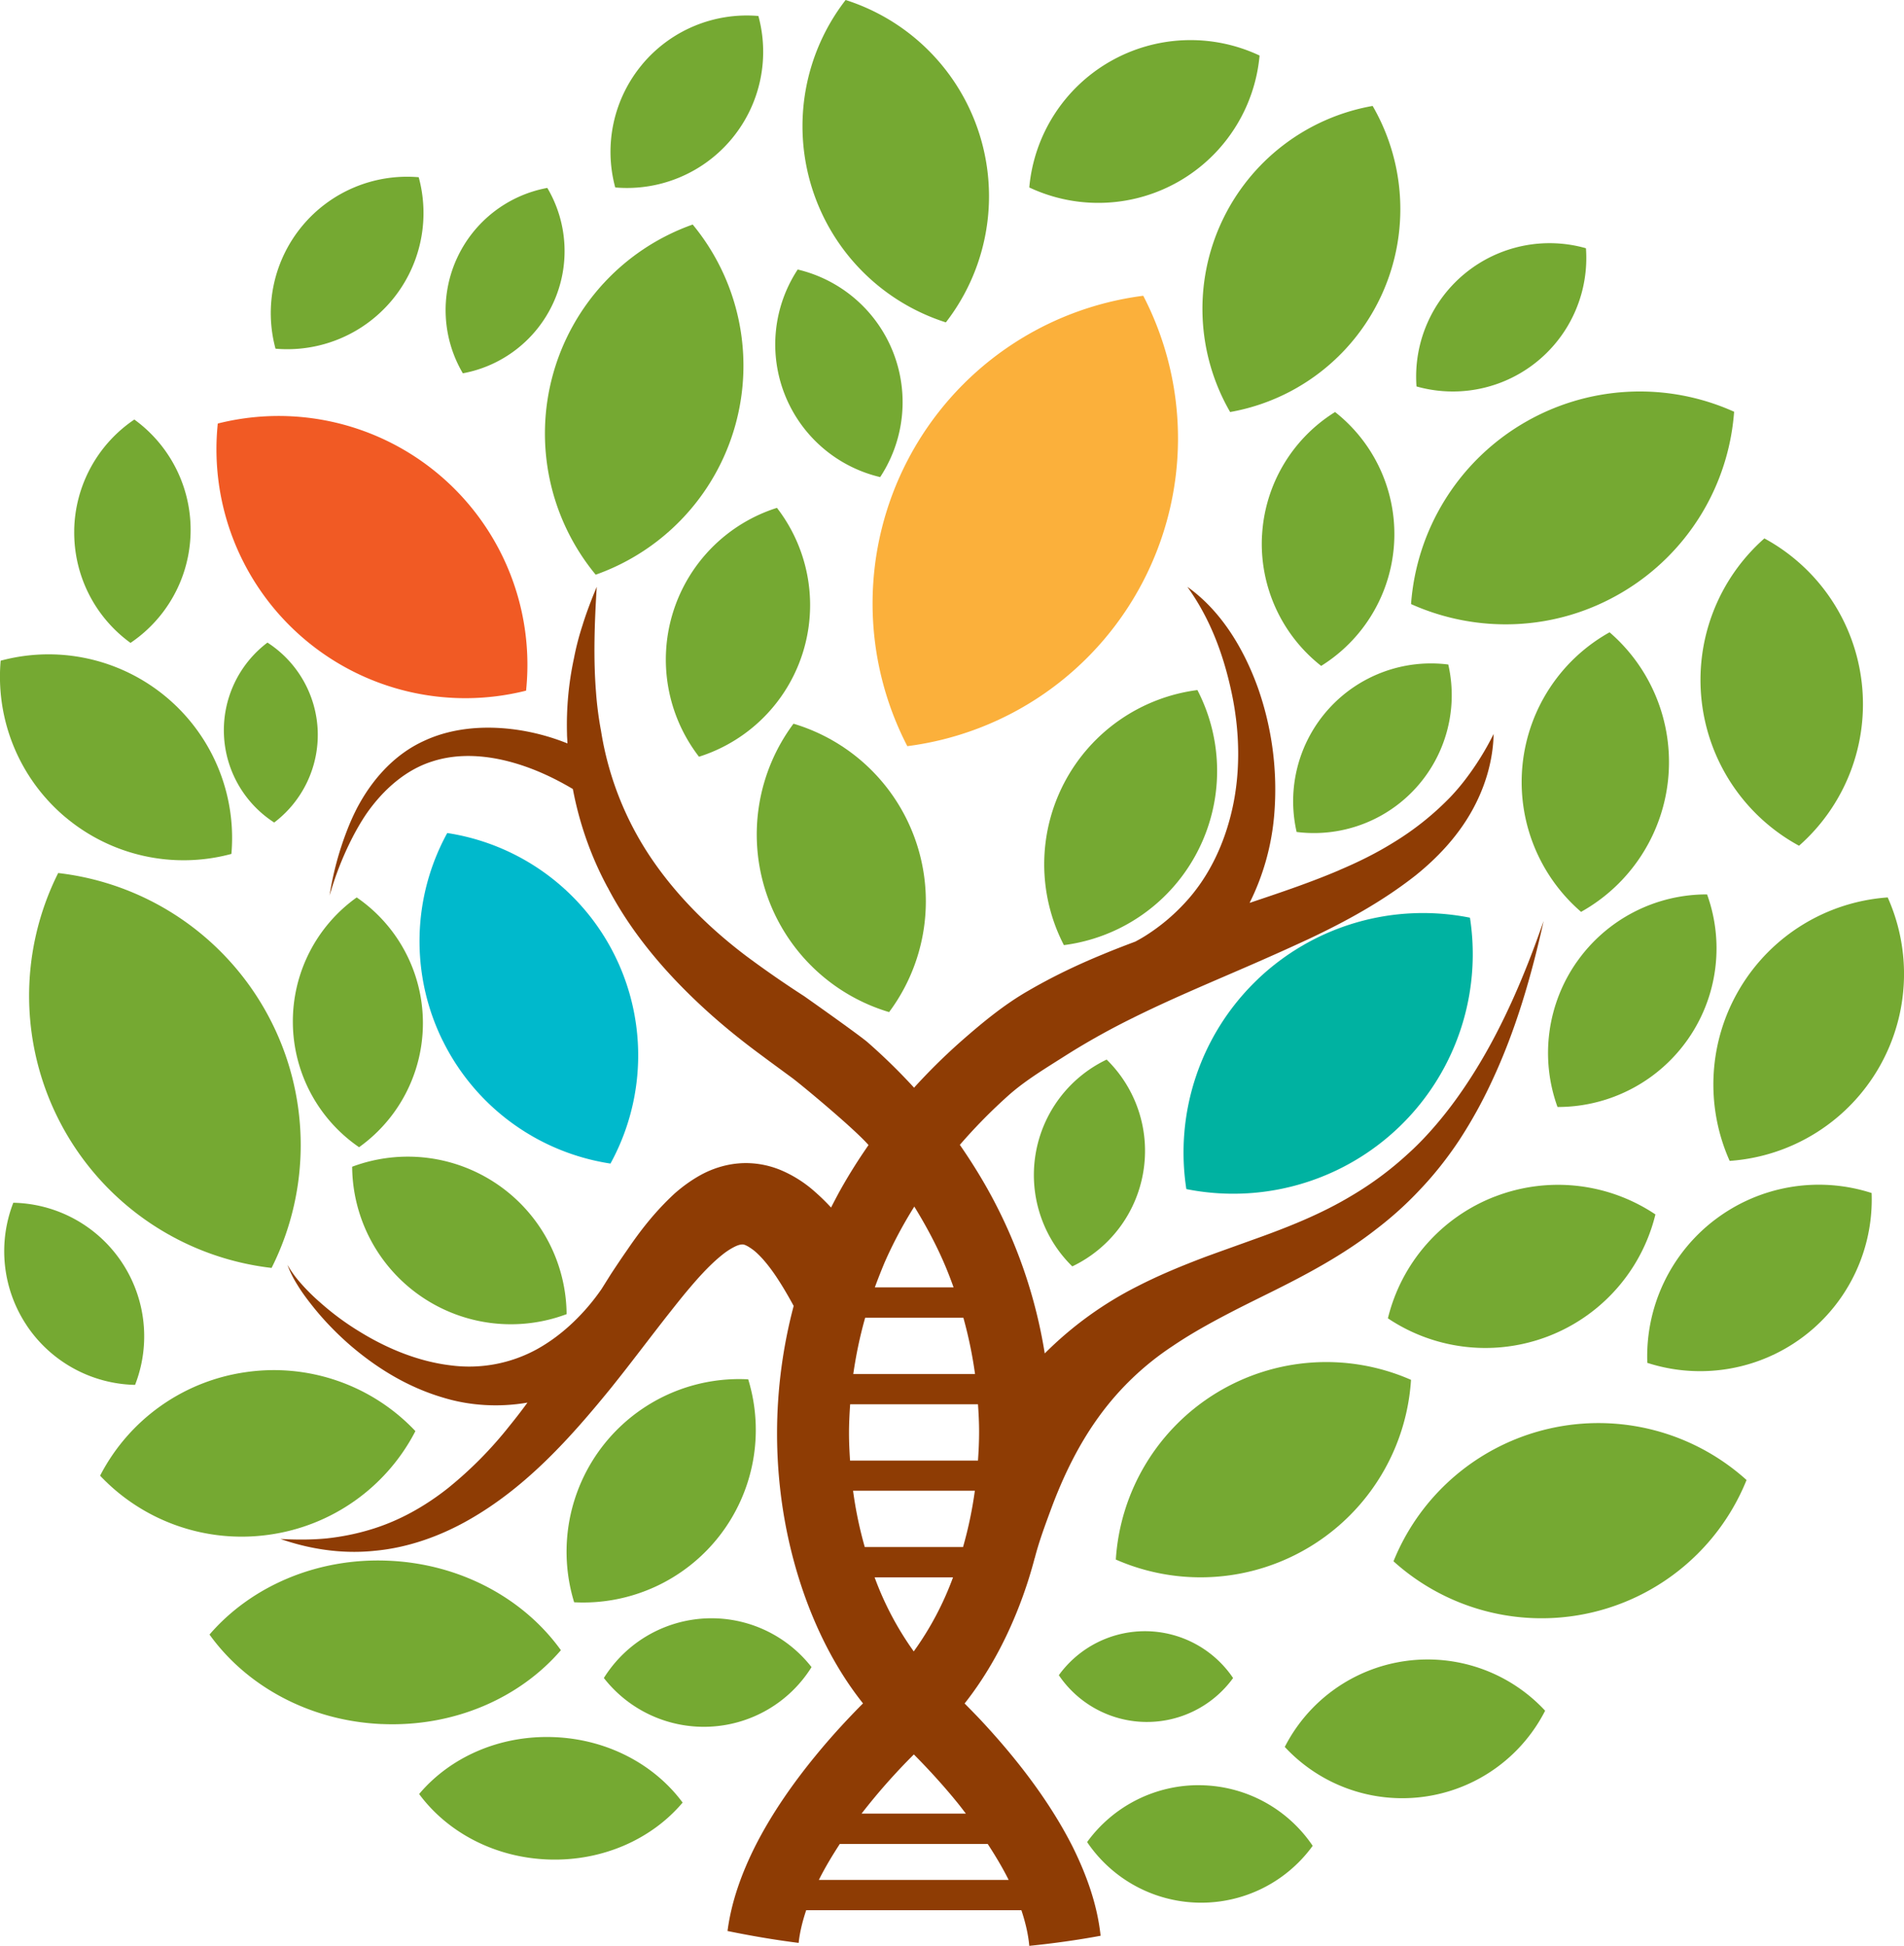 <svg xmlns="http://www.w3.org/2000/svg" viewBox="0 0 54.781 55.982"><path d="M44.563 41.104a6.358 6.358 0 00-4.47 3.814 6.359 6.359 0 0010.158-2.338 6.36 6.36 0 00-5.688-1.476M40.44 47.787a4.614 4.614 0 00-3.475 2.472 4.613 4.613 0 007.491-1.042 4.613 4.613 0 00-4.016-1.43M34.55 51.36a3.962 3.962 0 00-3.272 1.636 3.961 3.961 0 006.49.108 3.956 3.956 0 00-3.217-1.743M32.994 46.93a3.061 3.061 0 00-2.53 1.265 3.062 3.062 0 005.014.082 3.06 3.06 0 00-2.484-1.347M10.978 49.6c2.092.093 3.98-.753 5.16-2.124-1.055-1.468-2.86-2.481-4.95-2.574-2.092-.094-3.98.754-5.16 2.124 1.055 1.47 2.858 2.482 4.95 2.575M15.792 53.498c1.569.05 2.975-.602 3.848-1.638-.805-1.09-2.165-1.833-3.733-1.884-1.569-.052-2.975.6-3.848 1.638.805 1.091 2.165 1.833 3.733 1.884M20.443 49.675a3.65 3.65 0 002.906-1.712 3.65 3.65 0 00-5.975.313 3.649 3.649 0 003.07 1.399" fill="#75a932"/><path d="M28.138 42.02h-3.681c-.016-.257-.03-.52-.03-.784 0-.277.014-.554.033-.835h3.678c.019.268.032.532.032.794 0 .277-.013.552-.032.825m-.43 2.489h-2.827a11.405 11.405 0 01-.337-1.62h3.504a11.609 11.609 0 01-.34 1.62m-2.544.871h2.256a8.854 8.854 0 01-1.13 2.131 8.901 8.901 0 01-1.126-2.131m2.627 6.798h-3.003a17.7 17.7 0 011.505-1.703c.376.379.825.86 1.267 1.406.077.096.154.197.23.297m.628.872c.22.339.427.682.602 1.034v.002h-5.459c.003-.01.007-.015.01-.023.172-.343.376-.681.592-1.013zm-2.112-18.337c.321.522.605 1.05.838 1.583.108.246.204.495.292.742H25.17c.087-.236.18-.474.28-.713.237-.541.523-1.081.856-1.612m1.746 4.818H24.55c.077-.535.188-1.078.342-1.619h2.826c.15.541.262 1.084.335 1.62M42.32 31c-.3.467-.624.914-.979 1.331-.27.319-.557.62-.863.893a9.54 9.54 0 01-1.568 1.163c-.902.546-1.883.934-2.92 1.301l-.024.009c-.431.156-.868.31-1.314.474-.63.24-1.272.501-1.909.827a10.378 10.378 0 00-2.684 1.94 14.298 14.298 0 00-1.523-4.506c-.27-.503-.58-1.004-.92-1.495a15.58 15.58 0 011.391-1.415c.504-.45 1.107-.806 1.696-1.182l.144-.09a21.156 21.156 0 011.724-.953c.528-.263 1.071-.512 1.622-.755.806-.356 1.628-.7 2.457-1.071.329-.146.66-.297.989-.449 1.067-.503 2.128-1.08 3.093-1.839.625-.503 1.19-1.105 1.592-1.81.4-.699.634-1.482.65-2.257a8.004 8.004 0 01-.822 1.32 6.22 6.22 0 01-.427.5 8.252 8.252 0 01-1.651 1.314c-.485.3-.999.554-1.534.78l-.003.003c-.797.341-1.635.625-2.48.908-.035.013-.07.024-.104.035a6.967 6.967 0 00.71-2.558 8.805 8.805 0 00-.471-3.63c-.408-1.132-1.062-2.219-2.03-2.905.684.951 1.063 2.025 1.287 3.111.223 1.087.24 2.21.012 3.249-.229 1.042-.685 1.998-1.37 2.733a5.619 5.619 0 01-1.157.96c-.086.054-.179.105-.267.153-.313.118-.622.236-.933.366-.725.297-1.445.64-2.143 1.046-.7.4-1.332.923-1.957 1.472-.484.43-.927.87-1.335 1.32a17.027 17.027 0 00-1.355-1.323c-.357-.29-1.807-1.31-1.807-1.31a30.406 30.406 0 01-1.664-1.153c-1.063-.803-2.004-1.735-2.738-2.819a9.07 9.07 0 01-1.442-3.658 10.077 10.077 0 01-.144-1.102v-.003c-.08-.988-.044-2.006.02-3.042-.147.352-.284.708-.399 1.071v.004a7.772 7.772 0 00-.256.979 9.11 9.11 0 00-.2 2.186v.022c.003.084.01.159.012.243a6.354 6.354 0 00-1.335-.374c-.92-.15-1.925-.105-2.795.303-.876.4-1.51 1.144-1.924 1.932-.113.22-.211.442-.297.668a8.965 8.965 0 00-.481 1.773c-.003.026-.01.047-.013.073.007-.023.013-.047.023-.07a9.113 9.113 0 01.623-1.572c.125-.244.262-.483.416-.71.484-.695 1.131-1.265 1.892-1.504.756-.246 1.577-.182 2.349.04.593.17 1.163.435 1.698.753.18.954.501 1.887.957 2.75.019.038.042.078.064.115v.003c.688 1.307 1.664 2.438 2.727 3.418.548.506 1.126.97 1.709 1.398l.172.128.686.504c.273.204 1.771 1.447 2.192 1.927-.315.453-.602.912-.858 1.378-.075.14-.149.28-.22.42a5.822 5.822 0 00-.456-.446l-.003-.003a3.546 3.546 0 00-1.004-.635 2.653 2.653 0 00-.846-.191h-.005a2.343 2.343 0 00-.334.004c-.41.032-.784.162-1.084.324-.3.164-.544.347-.76.535-.584.539-1.002 1.087-1.374 1.633-.16.228-.31.455-.46.681l-.276.44a6.107 6.107 0 01-.82.962c-.315.3-.662.562-1.035.769a4.056 4.056 0 01-2.483.468c-.889-.105-1.782-.455-2.595-.953a7.742 7.742 0 01-1.156-.85 5.697 5.697 0 01-.564-.558 3.222 3.222 0 01-.387-.532c.074.2.173.395.288.577.144.239.316.461.49.678.313.385.666.746 1.046 1.074.765.654 1.656 1.201 2.68 1.498.752.227 1.591.278 2.403.137a16.49 16.49 0 01-.517.67 11.297 11.297 0 01-1.778 1.797c-.656.517-1.395.936-2.211 1.182-.408.125-.832.21-1.27.258-.436.042-.882.04-1.33.016.846.294 1.78.44 2.721.339.94-.087 1.864-.414 2.693-.886 1.673-.95 2.945-2.385 4.092-3.793.15-.188.3-.376.446-.564.41-.527.81-1.055 1.205-1.558.21-.265.42-.533.634-.782.329-.389.663-.739.988-.985.128-.095.252-.165.35-.207.099-.04.16-.04.194-.035.04.01.061.02.122.051.064.04.153.093.255.188.2.182.427.469.63.787.151.233.294.482.435.74a14.364 14.364 0 00-.478 3.665c0 1.712.305 3.32.815 4.73.424 1.17.988 2.2 1.658 3.04-.408.411-.896.93-1.386 1.532-.615.753-1.24 1.633-1.725 2.595-.376.755-.676 1.568-.787 2.422.673.138 1.354.255 2.046.342.032-.3.108-.615.217-.94h6.192c.118.354.198.698.227 1.025.691-.07 1.376-.165 2.052-.29-.096-.905-.409-1.762-.804-2.56-.729-1.442-1.765-2.7-2.621-3.62-.173-.185-.336-.35-.488-.503.671-.848 1.238-1.88 1.665-3.056.132-.363.25-.74.352-1.129l.003-.003c.124-.481.296-.94.464-1.396.355-.96.795-1.86 1.372-2.658a8.15 8.15 0 012.142-2.049c.583-.395 1.227-.742 1.902-1.087.309-.156.621-.31.94-.468 1.014-.504 2.058-1.061 2.993-1.792.456-.347.883-.732 1.27-1.146.419-.44.792-.916 1.124-1.415.36-.551.675-1.123.946-1.709.694-1.479 1.14-3.047 1.487-4.605-.547 1.574-1.206 3.126-2.093 4.504" fill="#8e3c04"/><path d="M23.356 5.389a5.924 5.924 0 003.858 3.886A5.926 5.926 0 0024.33 0a5.927 5.927 0 00-.974 5.389M35.15 6.383a5.928 5.928 0 00.243 5.471 5.928 5.928 0 004.1-8.806 5.925 5.925 0 00-4.343 3.335M42.157 7.861a3.838 3.838 0 00-1.402 3.257 3.84 3.84 0 004.875-3.976 3.836 3.836 0 00-3.473.719M43.804 12.192a6.597 6.597 0 00-3.206 5.187c1.898.851 4.166.8 6.089-.346a6.595 6.595 0 003.206-5.187 6.6 6.6 0 00-6.089.346M48.96 20.171a5.425 5.425 0 002.801 4.161 5.427 5.427 0 001.805-4.68 5.425 5.425 0 00-2.802-4.162 5.428 5.428 0 00-1.804 4.681M38.232 20.391a3.962 3.962 0 00-.926 3.545 3.966 3.966 0 004.363-4.818 3.966 3.966 0 00-3.437 1.273M50.065 28.425a5.393 5.393 0 00-.3 4.974 5.392 5.392 0 004.547-7.58 5.392 5.392 0 00-4.247 2.606M49.35 35.085a4.937 4.937 0 00-1.954 4.124 4.937 4.937 0 006.453-4.886 4.937 4.937 0 00-4.498.762M43.002 34.428a5.035 5.035 0 00-3.07 3.5 5.037 5.037 0 007.697-2.989 5.037 5.037 0 00-4.627-.51M45.37 27.669a4.564 4.564 0 00-.558 4.179 4.564 4.564 0 004.303-6.116 4.558 4.558 0 00-3.744 1.937" fill="#75a932"/><path d="M36.18 28.18a6.886 6.886 0 00-2.047 6.03 6.891 6.891 0 008.16-7.808 6.89 6.89 0 00-6.114 1.778" fill="#00b2a1"/><path d="M43.806 22a4.933 4.933 0 001.684 4.234 4.934 4.934 0 00.82-8.043 4.934 4.934 0 00-2.504 3.808M35.004 40.071a6.067 6.067 0 00-2.9 4.797 6.067 6.067 0 008.493-5.17 6.067 6.067 0 00-5.593.373" fill="#75a932"/><path d="M26.125 13.22a8.926 8.926 0 00-.02 8.247 8.92 8.92 0 006.768-4.712 8.922 8.922 0 00.02-8.246 8.92 8.92 0 00-6.768 4.711" fill="#fbb03b"/><path d="M15.91 10.771a6.377 6.377 0 001.229 5.763A6.378 6.378 0 0019.93 6.46a6.377 6.377 0 00-4.02 4.311M8.426 29.43a4.383 4.383 0 001.905 3.575 4.386 4.386 0 00-.068-7.186 4.382 4.382 0 00-1.837 3.61M1.786 32.397a7.878 7.878 0 006.028 4.081 7.874 7.874 0 00-.11-7.28 7.875 7.875 0 00-6.03-4.081 7.878 7.878 0 00.112 7.28M7.747 44.153a5.606 5.606 0 004.205-2.98 5.6 5.6 0 00-4.867-1.698 5.6 5.6 0 00-4.205 2.98 5.604 5.604 0 004.867 1.698M30.62 22.522a5.055 5.055 0 00-.01 4.669 5.053 5.053 0 003.841-7.338 5.053 5.053 0 00-3.831 2.669" fill="#75a932"/><path d="M12.74 29.944a6.467 6.467 0 004.824 3.532 6.472 6.472 0 00-4.696-9.51 6.472 6.472 0 00-.129 5.978" fill="#00b9cc"/><path d="M22.044 25.686a5.331 5.331 0 003.537 3.432 5.333 5.333 0 00-2.751-8.297 5.333 5.333 0 00-.786 4.865M29.796 33.201a3.682 3.682 0 001.055 3.233 3.678 3.678 0 002.043-2.718 3.674 3.674 0 00-1.054-3.232 3.678 3.678 0 00-2.044 2.717M20.694 44.194a4.964 4.964 0 00.833-4.511 4.966 4.966 0 00-5.008 6.414 4.966 4.966 0 004.175-1.903M12.112 37.295a4.565 4.565 0 004.19.513 4.566 4.566 0 00-1.98-3.727 4.566 4.566 0 00-4.19-.514 4.566 4.566 0 001.98 3.728M13.143 7.44a3.577 3.577 0 00.174 3.3 3.575 3.575 0 002.43-5.334 3.576 3.576 0 00-2.604 2.035" fill="#75a932"/><path d="M8.7 18.338a7.159 7.159 0 006.436 1.532 7.159 7.159 0 00-8.87-7.685A7.16 7.16 0 008.7 18.338" fill="#f15a24"/><path d="M1.89 23.517a5.282 5.282 0 004.768 1.05 5.282 5.282 0 00-6.639-5.559 5.28 5.28 0 001.871 4.51M2.136 15.254a3.916 3.916 0 001.619 3.242 3.921 3.921 0 00.11-6.426 3.92 3.92 0 00-1.73 3.184" fill="#75a932"/><path d="M6.443 21.126a3.16 3.16 0 001.446 2.538 3.165 3.165 0 001.252-2.64 3.166 3.166 0 00-1.446-2.537 3.161 3.161 0 00-1.252 2.639M8.703 6.492a3.923 3.923 0 00-.776 3.54 3.918 3.918 0 004.12-4.933 3.92 3.92 0 00-3.344 1.393M18.477 1.854a3.923 3.923 0 00-.776 3.539A3.918 3.918 0 0021.82.46a3.92 3.92 0 00-3.344 1.394M31.938 1.77a4.658 4.658 0 00-2.324 3.623 4.66 4.66 0 006.626-3.795 4.66 4.66 0 00-4.302.172M19.367 17.607a4.573 4.573 0 00.744 4.164 4.576 4.576 0 002.243-7.16 4.581 4.581 0 00-2.987 2.996M22.582 11.358a3.919 3.919 0 002.742 2.368 3.922 3.922 0 00-2.373-5.972 3.922 3.922 0 00-.369 3.604M36.31 15.402a4.467 4.467 0 001.702 3.756 4.467 4.467 0 00.4-7.304 4.463 4.463 0 00-2.101 3.548M.77 38.136a3.847 3.847 0 003.116 1.707 3.844 3.844 0 00-3.503-5.24 3.845 3.845 0 00.388 3.533" fill="#75a932"/></svg>
